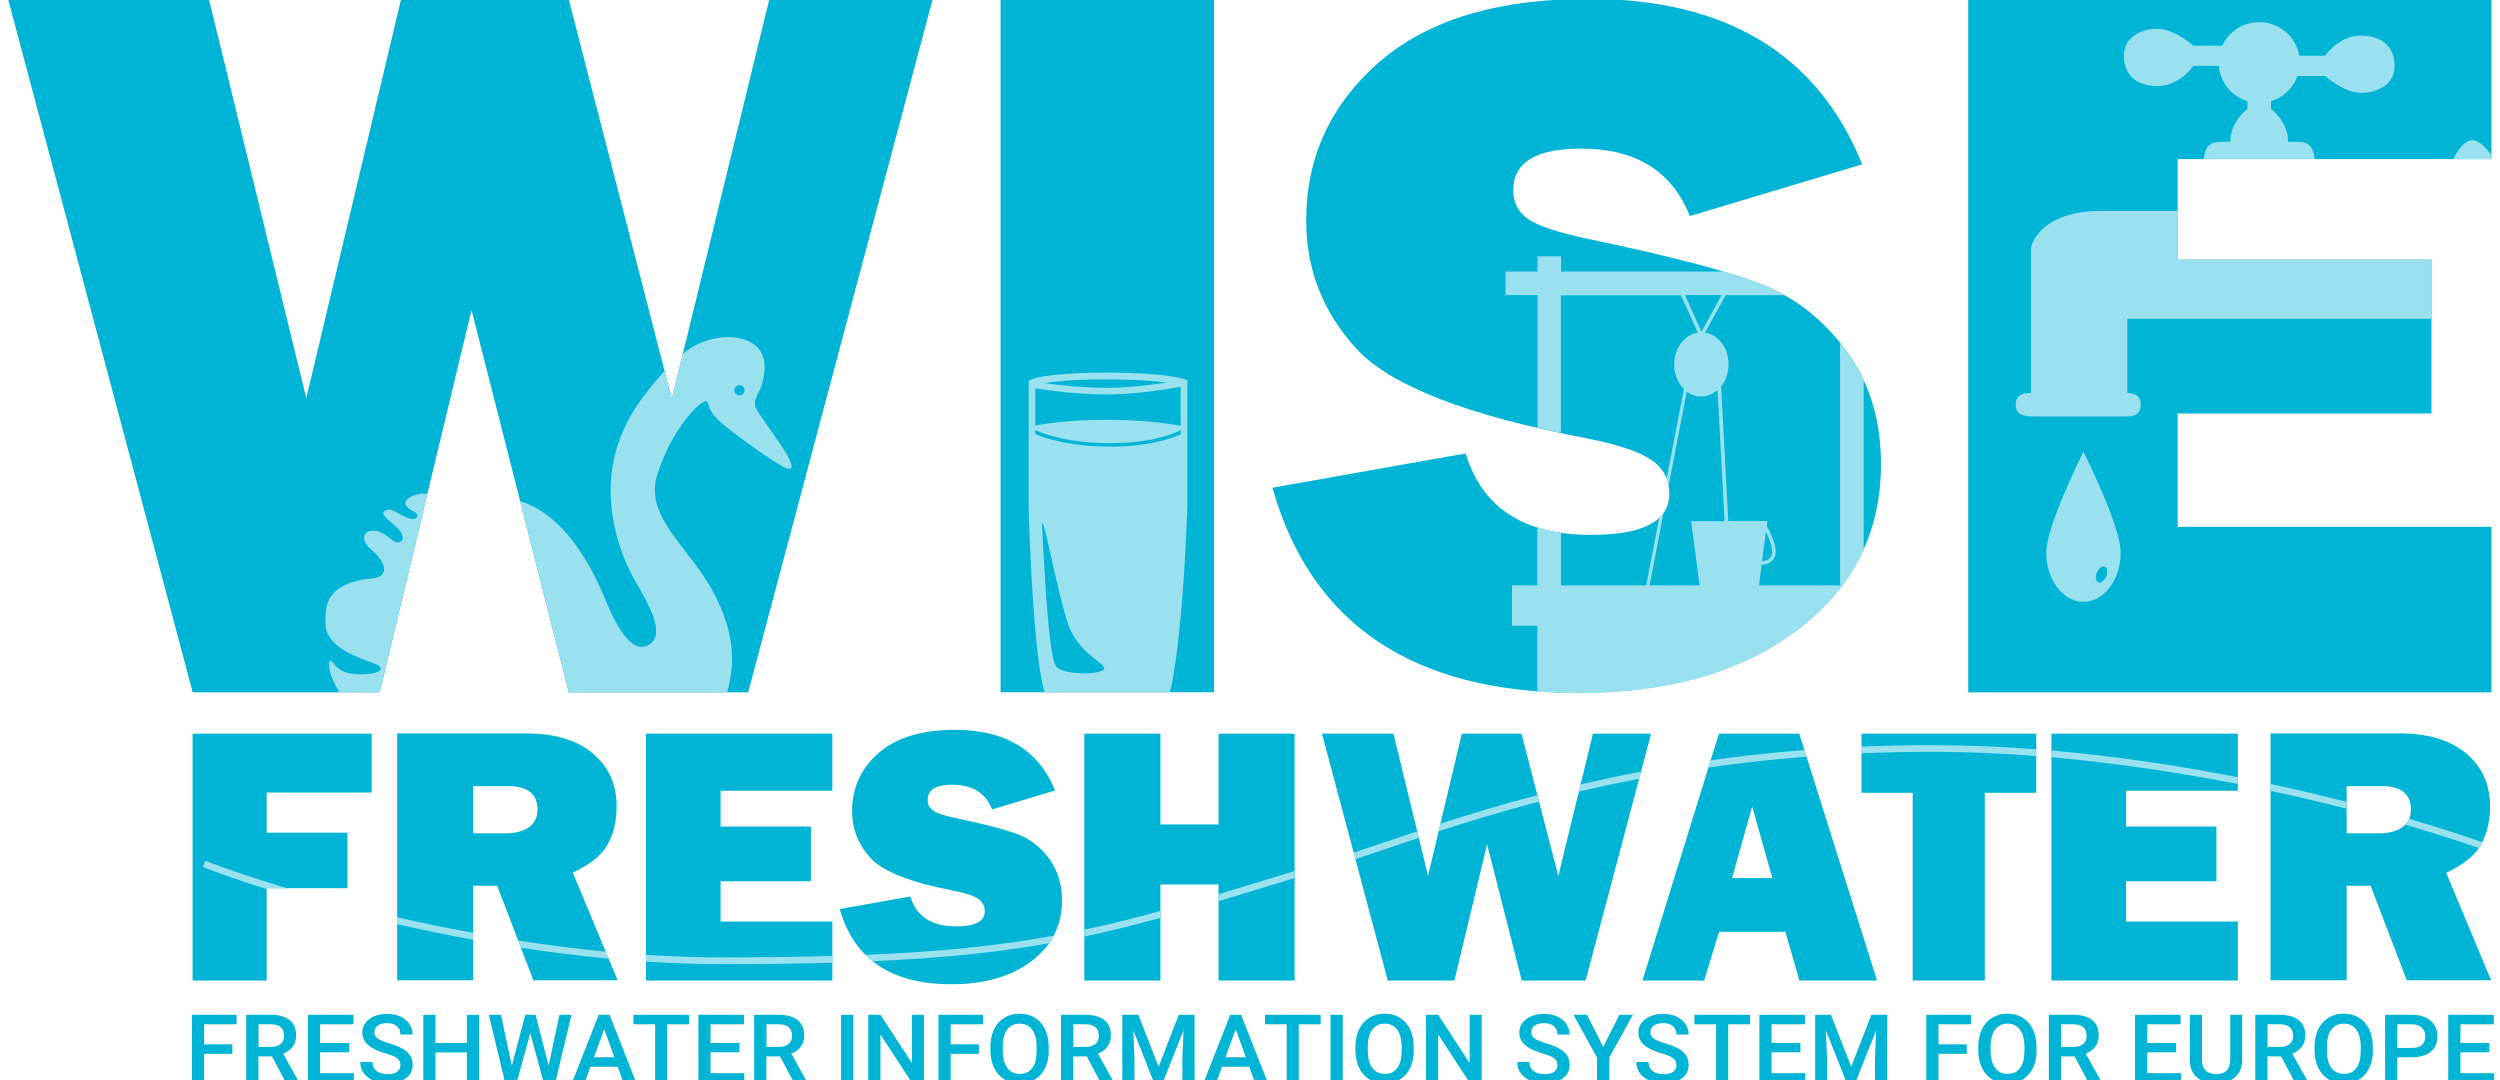 <svg width="287" height="124" viewBox="0 0 287 124" fill="none" xmlns="http://www.w3.org/2000/svg">
<g clip-path="url(#clip0_2118_22501)">
<path d="M286.022 -0.103V18.267H249.993V29.808H279.129V47.473H249.993V60.482H286.022V79.483H225.954V-0.103H286.022Z" fill="#00B4D5"/>
<path d="M139.373 79.469H114.863V-0.117H139.373V79.469Z" fill="#00B4D5"/>
<path d="M65.282 -0.103L77.125 45.799L88.32 -0.103H107.071L85.889 79.483H65.297L54.132 35.593L43.586 79.483H22.124L0.928 -0.103H23.98L35.16 45.711L46.045 -0.103H65.282V-0.103Z" fill="#00B4D5"/>
<path d="M182.325 27.429C191.649 29.382 198.248 31.085 202.166 32.613C206.084 34.14 209.339 36.695 212.02 40.351C214.656 44.007 215.938 48.324 215.938 53.273C215.938 61.055 212.786 67.428 206.378 72.273C199.971 77.119 191.604 79.542 181.22 79.542C162.233 79.542 150.523 71.701 146.075 55.989L168.258 52.054C170.128 58.28 174.945 61.407 182.649 61.407C188.629 61.407 191.634 59.836 191.634 56.665C191.634 55.005 190.912 53.669 189.528 52.773C188.143 51.819 185.654 51.011 182.074 50.306C168.405 47.693 159.641 44.272 155.782 40.101C151.908 35.916 149.949 30.983 149.949 25.329C149.949 18.017 152.777 11.982 158.315 7.136C163.913 2.291 171.896 -0.132 182.369 -0.132C198.203 -0.132 208.661 6.226 213.787 18.869L193.991 24.801C191.928 19.617 187.775 17.062 181.515 17.062C176.3 17.062 173.723 18.634 173.723 21.864C173.723 23.288 174.297 24.375 175.49 25.183C176.639 25.961 178.922 26.71 182.325 27.429V27.429Z" fill="#00B4D5"/>
<path d="M22.124 112.566H30.609V101.964H39.888V95.591H30.609V90.981H42.672V84.226H22.11V112.566H22.124V112.566ZM69.79 96.898C70.453 95.65 70.791 94.196 70.791 92.566C70.791 90.055 69.878 88.044 68.066 86.502C66.254 84.975 63.721 84.197 60.436 84.197H45.589V112.536H54.324V101.685H57.078L61.232 112.536H70.909L65.754 100.173C67.772 99.248 69.127 98.146 69.79 96.898ZM60.687 94.989C60.024 95.444 59.125 95.665 58.05 95.665H54.324V90.246H58.345C60.584 90.246 61.703 91.157 61.703 92.963C61.703 93.859 61.349 94.519 60.687 94.989V94.989ZM74.15 112.566H95.552V105.796H82.722V101.171H93.092V94.886H82.722V90.775H95.552V84.226H74.15V112.566V112.566ZM116.895 95.797C115.467 95.239 113.051 94.607 109.648 93.903C108.411 93.638 107.571 93.359 107.144 93.066C106.702 92.772 106.496 92.376 106.496 91.847C106.496 90.657 107.439 90.085 109.339 90.085C111.622 90.085 113.154 91.025 113.89 92.919L121.123 90.746C119.252 86.12 115.422 83.785 109.648 83.785C105.819 83.785 102.902 84.666 100.869 86.443C98.837 88.22 97.82 90.437 97.82 93.11C97.82 95.18 98.542 96.986 99.956 98.528C101.37 100.055 104.567 101.318 109.56 102.272C110.871 102.537 111.784 102.83 112.285 103.183C112.786 103.52 113.051 104.005 113.051 104.607C113.051 105.767 111.946 106.354 109.766 106.354C106.953 106.354 105.185 105.209 104.508 102.918L96.406 104.357C98.027 110.113 102.313 112.991 109.236 112.991C113.021 112.991 116.085 112.11 118.427 110.334C120.769 108.557 121.918 106.222 121.918 103.374C121.918 101.568 121.447 99.982 120.489 98.631C119.517 97.295 118.324 96.355 116.895 95.797V95.797ZM139.888 94.651H133.216V84.226H124.481V112.566H133.216V101.538H139.888V112.566H148.623V84.226H139.888V94.651V94.651ZM182.87 84.226L178.893 100.569L174.665 84.226H167.816L163.942 100.54L159.965 84.226H151.761L159.317 112.566H166.962L170.718 96.927L174.695 112.566H182.03L189.542 84.226H182.87ZM197.334 84.226L188.555 112.566H195.64L197.349 106.971H204.964L206.57 112.566H215.481L206.555 84.226H197.334ZM198.837 100.804L201.149 92.581L203.462 100.804H198.837ZM213.67 91.01H219.576V112.566H227.854V91.01H233.761V84.226H213.699V91.01H213.67V91.01ZM235.499 112.566H256.901V105.796H244.072V101.171H254.442V94.886H244.072V90.775H256.901V84.226H235.499V112.566ZM280.822 100.202C282.855 99.248 284.196 98.146 284.858 96.898C285.521 95.65 285.86 94.196 285.86 92.566C285.86 90.055 284.947 88.044 283.135 86.502C281.323 84.975 278.79 84.197 275.505 84.197H260.658V112.536H269.392V101.685H272.147L276.3 112.536H285.978L280.822 100.202ZM275.755 94.989C275.093 95.444 274.194 95.665 273.119 95.665H269.392V90.246H273.413C275.652 90.246 276.772 91.157 276.772 92.963C276.772 93.859 276.433 94.519 275.755 94.989V94.989Z" fill="#00B4D5"/>
<path fill-rule="evenodd" clip-rule="evenodd" d="M118.854 48.867V44.58C120.519 44.859 123.877 45.285 127 45.285C130.123 45.285 133.746 44.741 135.543 44.404V48.882C134.218 48.618 131.183 48.192 127 48.192C122.817 48.192 120.077 48.603 118.854 48.867V48.867ZM127.015 44.521C129.371 44.521 131.993 44.213 133.879 43.919C133.687 43.89 133.496 43.875 133.275 43.846C131.846 43.684 129.784 43.552 127 43.552C124.216 43.552 122.228 43.684 120.872 43.846C120.504 43.89 120.195 43.934 119.915 43.978C121.712 44.227 124.452 44.521 127.015 44.521V44.521ZM127.015 42.774C124.201 42.774 122.183 42.906 120.799 43.068C120.106 43.156 119.561 43.244 119.164 43.332C118.766 43.42 118.486 43.508 118.309 43.596L118.089 43.699V58.251C118.147 60.894 118.324 65.123 118.604 69.19C118.884 73.243 119.296 77.178 119.841 79.234L119.915 79.513H134.276L134.35 79.234C134.821 77.574 135.838 71.099 136.309 58.251V43.669L136.059 43.567C135.676 43.42 134.807 43.214 133.349 43.053C131.905 42.906 129.813 42.774 127.015 42.774V42.774ZM118.854 49.352C119.738 49.837 122.743 50.879 127.398 50.879C132.052 50.879 134.807 49.837 135.543 49.352V49.851C134.335 50.439 131.581 51.276 127.398 51.276C123.214 51.276 120.136 50.409 118.854 49.822V49.352ZM119.768 62.993C120.033 67.707 120.431 74.931 121.196 76.444C121.579 77.222 124.879 77.604 126.44 77.031C127.118 76.781 126.676 76.429 125.881 75.798C124.938 75.049 123.494 73.889 122.758 72.009C122.08 70.291 121.27 66.62 120.637 63.786C119.989 60.879 119.532 58.867 119.65 60.791C119.679 61.407 119.723 62.156 119.768 62.993V62.993Z" fill="#99E1EF"/>
<path fill-rule="evenodd" clip-rule="evenodd" d="M59.714 57.531L65.297 79.483H83.488C84.048 77.251 84.946 73.36 81.647 67.545C80.793 66.033 79.732 64.667 78.73 63.36C76.462 60.424 74.444 57.795 75.431 54.58C76.978 49.543 80.189 46.063 81.058 46.063C81.205 46.063 81.234 46.18 81.308 46.401C81.411 46.753 81.573 47.355 82.428 48.192C83.783 49.543 89.63 53.654 90.382 53.801C91.265 53.977 90.75 52.964 90.455 52.392C90.426 52.333 90.411 52.289 90.382 52.245C89.851 51.364 89.085 50.263 88.378 49.264C87.524 48.045 86.773 46.973 86.684 46.636C86.567 46.136 86.832 45.564 87.097 45.006C87.244 44.697 87.391 44.389 87.465 44.125C87.48 44.081 87.48 44.037 87.495 43.992C87.73 43.097 88.334 40.762 86.493 39.485C84.74 38.266 81.573 38.457 79.113 40.072L78.362 40.63L77.11 45.784L76.285 42.583C73.251 45.989 70.762 49.352 70.187 54.58C69.731 58.764 70.997 63.449 73.118 67.061C74.326 69.116 76.403 72.641 74.65 73.918C72.514 75.46 70.57 71.407 69.598 69.087C68.641 66.752 65.533 59.322 59.714 57.531V57.531ZM85.477 44.8C85.477 45.123 85.212 45.388 84.888 45.388C84.563 45.388 84.298 45.123 84.298 44.8C84.298 44.477 84.563 44.213 84.888 44.213C85.212 44.213 85.477 44.477 85.477 44.8ZM38.96 79.469H43.585L49.05 56.694C48.785 56.635 47.872 56.621 47.091 57.076C46.119 57.663 46.502 58.236 47.68 58.823C48.063 59.014 48.063 59.983 46.708 59.41C46.281 59.234 45.957 59.043 45.677 58.897C45.073 58.559 44.719 58.368 44.175 58.632C43.659 58.897 44.351 59.499 45.044 60.101C45.382 60.394 45.736 60.703 45.927 60.967C46.679 61.951 45.927 62.714 44.955 61.936C43.983 61.158 43.276 60.761 42.436 60.967C41.656 61.158 41.464 62.127 42.628 63.096C44.307 64.491 44.764 66.194 42.819 66.385C37.797 66.885 37.193 69.087 37.384 71.804C37.561 74.256 40.904 75.43 42.687 76.062C42.878 76.135 43.055 76.194 43.202 76.253C44.366 76.84 43.394 77.413 41.45 77.413C39.505 77.413 38.931 76.825 38.533 76.444C38.459 76.37 38.371 76.267 38.297 76.179C38.003 75.827 37.767 75.533 37.767 76.444C37.797 77.369 38.577 78.852 38.96 79.469V79.469Z" fill="#99E1EF"/>
<path fill-rule="evenodd" clip-rule="evenodd" d="M32.936 101.964C29.062 100.804 25.866 99.703 23.568 98.822L23.288 99.541C25.173 100.261 27.648 101.142 30.608 102.067V101.964H32.936ZM45.574 105.297V106.09C48.358 106.722 51.274 107.338 54.309 107.882V107.089C51.289 106.531 48.358 105.929 45.574 105.297ZM59.479 107.97L59.803 108.807C63.088 109.306 66.461 109.732 69.878 110.055L69.539 109.247C66.122 108.909 62.749 108.484 59.479 107.97V107.97ZM74.15 109.614V110.392C77.051 110.583 79.983 110.686 82.899 110.686C87.554 110.686 91.737 110.627 95.552 110.525V109.746C91.752 109.849 87.568 109.908 82.899 109.908C79.983 109.908 77.066 109.805 74.15 109.614ZM99.337 109.614C99.603 109.879 99.868 110.128 100.162 110.348C108.264 109.996 114.583 109.321 120.43 108.293C120.637 108.014 120.813 107.72 120.975 107.412C114.804 108.542 108.102 109.262 99.337 109.614V109.614ZM124.496 106.722V107.514C127.398 106.898 130.255 106.193 133.231 105.371V104.563C130.24 105.4 127.398 106.12 124.496 106.722V106.722ZM139.888 102.654V103.462C142.289 102.742 144.823 101.964 147.548 101.127C147.901 101.024 148.255 100.907 148.608 100.804V99.996C148.166 100.129 147.739 100.261 147.312 100.393C144.676 101.2 142.216 101.949 139.888 102.654ZM155.399 97.882L155.605 98.631C156.724 98.264 157.903 97.867 159.155 97.441C160.333 97.045 161.585 96.619 162.896 96.179L162.705 95.43C161.364 95.87 160.098 96.311 158.89 96.707C157.652 97.118 156.489 97.515 155.399 97.882V97.882ZM165.371 94.549L165.165 95.43C168.597 94.314 172.426 93.139 176.698 92.023L176.506 91.274C172.397 92.346 168.7 93.477 165.371 94.549V94.549ZM181.456 90.041L181.249 90.878C183.444 90.364 185.757 89.865 188.172 89.409L188.393 88.587C185.978 89.042 183.665 89.541 181.456 90.041V90.041ZM196.392 87.28L196.141 88.103C199.691 87.603 203.432 87.177 207.395 86.869L207.159 86.106C203.373 86.399 199.794 86.796 196.392 87.28ZM213.684 85.709V86.487C216.336 86.37 219.075 86.311 221.903 86.311C225.851 86.311 229.828 86.487 233.746 86.796V86.017C229.813 85.709 225.851 85.548 221.903 85.548C219.075 85.548 216.336 85.592 213.684 85.709ZM235.499 86.15V86.928C242.938 87.589 250.199 88.705 256.901 90.011V89.219C250.199 87.912 242.938 86.81 235.499 86.15V86.15ZM260.643 89.997V90.79C263.721 91.45 266.652 92.141 269.392 92.845V92.052C266.652 91.348 263.721 90.657 260.643 89.997ZM276.58 94.005C276.477 94.255 276.33 94.475 276.124 94.681C279.408 95.635 282.266 96.546 284.578 97.368C284.682 97.221 284.77 97.06 284.858 96.913C284.903 96.839 284.932 96.766 284.976 96.692C282.678 95.87 279.836 94.96 276.58 94.005V94.005Z" fill="#99E1EF"/>
<path fill-rule="evenodd" clip-rule="evenodd" d="M265.253 16.828C265.503 17.136 265.651 17.606 265.724 18.252H252.998C253.057 17.606 253.204 17.136 253.469 16.828C253.838 16.372 254.412 16.27 255.104 16.27H256.062C256.032 15.374 256.342 14.566 256.739 13.92C257.137 13.274 257.638 12.775 258.006 12.496V11.615C256.209 11.072 254.883 9.486 254.721 7.562H251.79C251.275 8.34 249.728 9.882 247.71 9.882C245.191 9.882 243.821 8.531 243.821 6.402C243.821 4.273 245.766 3.304 247.71 3.304C249.257 3.304 251.068 4.596 251.79 5.242H255.119C255.856 3.642 257.476 2.54 259.361 2.54C261.674 2.54 263.589 4.214 263.957 6.402H266.932C267.448 5.624 268.994 4.082 271.012 4.082C273.531 4.082 274.901 5.433 274.901 7.562C274.901 9.691 272.957 10.66 271.012 10.66C269.466 10.66 267.654 9.368 266.932 8.722H263.751C263.265 10.102 262.13 11.189 260.716 11.615V12.496C261.085 12.775 261.585 13.274 261.983 13.92C262.381 14.566 262.69 15.374 262.661 16.27H263.618C264.31 16.27 264.885 16.372 265.253 16.828V16.828ZM249.993 24.213H241.111C235.366 24.213 233.407 27.047 233.157 28.472V45.108C232.185 45.108 231.404 45.373 231.404 46.459C231.404 47.546 232.185 47.81 233.348 47.81H244.219C245.191 47.81 245.766 47.385 245.766 46.459C245.766 45.534 245.176 45.108 244.219 45.108V36.592H279.128V29.808H249.993V24.213V24.213ZM234.91 63.434C234.91 60.468 238.754 52.715 239.152 51.936C239.167 51.907 239.196 51.907 239.211 51.936C239.609 52.715 243.453 60.482 243.453 63.434C243.453 66.561 241.538 69.087 239.181 69.087C236.825 69.087 234.91 66.561 234.91 63.434V63.434ZM286.022 17.841V18.267H281.633C282.163 17.195 282.943 16.093 283.813 16.093C284.578 16.093 285.403 16.93 286.022 17.841ZM240.875 66.841C241.17 66.973 241.582 66.664 241.789 66.18C241.995 65.695 241.936 65.181 241.641 65.064C241.347 64.932 240.934 65.24 240.728 65.725C240.507 66.209 240.581 66.708 240.875 66.841Z" fill="#99E1EF"/>
<path fill-rule="evenodd" clip-rule="evenodd" d="M179.217 49.705C178.289 49.514 177.376 49.308 176.507 49.102V33.875H172.824V31.174H176.507V29.426H179.217V31.174H197.865C199.544 31.673 200.973 32.143 202.166 32.613C203.108 32.98 204.007 33.406 204.876 33.89H198.1L195.744 38.178C197.261 38.413 198.439 39.955 198.439 41.819C198.439 42.803 198.115 43.699 197.585 44.36L198.41 59.822H202.902L202.829 60.409V60.438L202.873 60.497C202.887 60.526 202.902 60.556 202.932 60.6C202.976 60.688 203.035 60.791 203.094 60.908C203.315 61.334 203.58 61.907 203.727 62.465C203.874 63.023 203.933 63.625 203.668 64.095C203.432 64.52 202.976 64.799 202.239 64.858L201.93 67.193H211.239V39.367C211.504 39.705 211.77 40.043 212.02 40.395C212.771 41.438 213.419 42.539 213.949 43.699V63.096C212.373 66.606 209.855 69.674 206.378 72.303C199.971 77.148 191.604 79.571 181.22 79.571C179.585 79.571 178.009 79.513 176.492 79.395V71.833H173.575V67.193H176.492V60.585C177.346 60.849 178.245 61.055 179.202 61.202V67.207H188.983L190.47 59.499C190.662 59.322 190.839 59.117 190.971 58.911L189.38 67.193H195.11L194.138 59.836H197.982L197.172 44.771C196.657 45.241 195.994 45.52 195.287 45.52C194.683 45.52 194.123 45.314 193.637 44.962L191.546 55.828C191.501 55.519 191.428 55.24 191.325 54.961L193.313 44.668C192.636 43.992 192.194 42.979 192.194 41.834C192.194 39.955 193.387 38.398 194.919 38.192L192.974 33.905H179.187V49.705H179.217V49.705ZM193.431 33.875L195.331 38.09L197.644 33.875H193.431V33.875ZM202.284 64.432C202.873 64.374 203.167 64.153 203.315 63.889C203.491 63.551 203.477 63.081 203.329 62.553C203.182 62.024 202.946 61.496 202.725 61.07L202.284 64.432V64.432Z" fill="#99E1EF"/>
<path d="M26.676 120.979H23.435V124.269H22.036V116.501H27.162V117.588H23.435V119.893H26.676V120.979V120.979Z" fill="#00B4D5"/>
<path d="M31.227 121.273H29.666V124.269H28.267V116.501H31.095C32.023 116.501 32.744 116.706 33.245 117.103C33.746 117.499 33.996 118.087 33.996 118.85C33.996 119.364 33.864 119.805 33.599 120.157C33.334 120.51 32.98 120.774 32.509 120.965L34.32 124.21V124.283H32.818L31.227 121.273V121.273ZM29.666 120.187H31.109C31.581 120.187 31.949 120.069 32.214 119.849C32.479 119.614 32.612 119.306 32.612 118.909C32.612 118.513 32.494 118.175 32.243 117.94C31.993 117.72 31.64 117.602 31.154 117.588H29.68V120.187H29.666Z" fill="#00B4D5"/>
<path d="M40.065 120.803H36.751V123.197H40.625V124.269H35.352V116.501H40.581V117.588H36.751V119.731H40.065V120.803V120.803Z" fill="#00B4D5"/>
<path d="M45.972 122.272C45.972 121.934 45.839 121.67 45.589 121.479C45.338 121.288 44.896 121.112 44.248 120.921C43.6 120.73 43.085 120.524 42.702 120.289C41.965 119.849 41.597 119.261 41.597 118.542C41.597 117.911 41.862 117.397 42.392 117C42.923 116.589 43.615 116.398 44.454 116.398C45.014 116.398 45.515 116.501 45.957 116.692C46.399 116.897 46.738 117.176 46.988 117.543C47.238 117.911 47.371 118.322 47.371 118.762H45.972C45.972 118.351 45.839 118.043 45.574 117.808C45.309 117.573 44.941 117.455 44.44 117.455C43.983 117.455 43.63 117.543 43.364 117.734C43.114 117.925 42.981 118.19 42.981 118.527C42.981 118.806 43.114 119.056 43.394 119.247C43.674 119.438 44.116 119.614 44.749 119.805C45.382 119.981 45.883 120.187 46.266 120.421C46.649 120.642 46.929 120.906 47.106 121.214C47.283 121.508 47.371 121.86 47.371 122.257C47.371 122.903 47.106 123.417 46.59 123.799C46.075 124.181 45.382 124.371 44.499 124.371C43.909 124.371 43.379 124.269 42.893 124.063C42.407 123.857 42.024 123.564 41.759 123.197C41.494 122.83 41.361 122.404 41.361 121.919H42.761C42.761 122.36 42.908 122.697 43.217 122.947C43.526 123.182 43.954 123.314 44.513 123.314C44.999 123.314 45.368 123.226 45.603 123.035C45.854 122.83 45.972 122.58 45.972 122.272V122.272Z" fill="#00B4D5"/>
<path d="M55.001 124.269H53.602V120.818H49.993V124.269H48.594V116.501H49.993V119.731H53.602V116.501H55.001V124.269Z" fill="#00B4D5"/>
<path d="M62.984 122.345L64.222 116.501H65.606L63.75 124.269H62.41L60.878 118.601L59.317 124.269H57.976L56.12 116.501H57.505L58.757 122.345L60.304 116.501H61.482L62.984 122.345V122.345Z" fill="#00B4D5"/>
<path d="M70.909 122.463H67.786L67.138 124.269H65.68L68.729 116.501H69.981L73.03 124.269H71.572L70.909 122.463V122.463ZM68.184 121.376H70.526L69.362 118.146L68.184 121.376Z" fill="#00B4D5"/>
<path d="M79.114 117.588H76.595V124.269H75.21V117.588H72.721V116.501H79.114V117.588V117.588Z" fill="#00B4D5"/>
<path d="M84.888 120.803H81.573V123.197H85.447V124.269H80.174V116.501H85.403V117.588H81.573V119.731H84.888V120.803V120.803Z" fill="#00B4D5"/>
<path d="M89.542 121.273H87.981V124.269H86.581V116.501H89.409C90.338 116.501 91.059 116.706 91.56 117.103C92.061 117.499 92.326 118.087 92.326 118.85C92.326 119.364 92.194 119.805 91.928 120.157C91.663 120.51 91.31 120.774 90.838 120.965L92.65 124.21V124.283H91.148L89.542 121.273V121.273ZM87.981 120.187H89.424C89.896 120.187 90.264 120.069 90.529 119.849C90.794 119.614 90.927 119.306 90.927 118.909C90.927 118.513 90.809 118.175 90.558 117.94C90.308 117.72 89.954 117.602 89.468 117.588H87.996V120.187H87.981Z" fill="#00B4D5"/>
<path d="M97.953 124.269H96.554V116.501H97.953V124.269Z" fill="#00B4D5"/>
<path d="M106.069 124.269H104.67L101.076 118.762V124.269H99.676V116.501H101.076L104.684 122.037V116.501H106.069V124.269Z" fill="#00B4D5"/>
<path d="M112.373 120.979H109.133V124.269H107.733V116.501H112.859V117.588H109.133V119.893H112.373V120.979V120.979Z" fill="#00B4D5"/>
<path d="M120.401 120.583C120.401 121.347 120.268 122.007 119.988 122.595C119.709 123.167 119.326 123.608 118.81 123.916C118.309 124.225 117.72 124.371 117.057 124.371C116.394 124.371 115.82 124.225 115.304 123.916C114.789 123.608 114.406 123.167 114.126 122.595C113.846 122.022 113.714 121.376 113.699 120.627V120.187C113.699 119.423 113.831 118.762 114.111 118.175C114.391 117.588 114.789 117.147 115.29 116.839C115.805 116.53 116.38 116.369 117.042 116.369C117.705 116.369 118.28 116.516 118.781 116.824C119.296 117.132 119.679 117.558 119.959 118.131C120.239 118.703 120.371 119.364 120.386 120.128V120.583H120.401ZM119.002 120.187C119.002 119.32 118.825 118.659 118.486 118.204C118.147 117.749 117.676 117.514 117.057 117.514C116.439 117.514 115.982 117.749 115.628 118.204C115.29 118.659 115.113 119.306 115.113 120.142V120.598C115.113 121.449 115.29 122.11 115.628 122.58C115.982 123.05 116.453 123.285 117.072 123.285C117.691 123.285 118.162 123.065 118.501 122.609C118.84 122.154 119.002 121.493 119.002 120.612V120.187V120.187Z" fill="#00B4D5"/>
<path d="M124.761 121.273H123.2V124.269H121.8V116.501H124.628C125.556 116.501 126.278 116.706 126.779 117.103C127.28 117.499 127.53 118.087 127.53 118.85C127.53 119.364 127.398 119.805 127.132 120.157C126.867 120.51 126.514 120.774 126.042 120.965L127.854 124.21V124.283H126.352L124.761 121.273V121.273ZM123.2 120.187H124.643C125.114 120.187 125.483 120.069 125.748 119.849C126.013 119.614 126.146 119.306 126.146 118.909C126.146 118.513 126.028 118.175 125.777 117.94C125.527 117.72 125.173 117.602 124.687 117.588H123.214V120.187H123.2Z" fill="#00B4D5"/>
<path d="M130.682 116.501L133.01 122.463L135.322 116.501H137.134V124.269H135.735V121.714L135.867 118.292L133.481 124.283H132.479L130.108 118.307L130.24 121.728V124.283H128.841V116.501H130.682V116.501Z" fill="#00B4D5"/>
<path d="M143.409 122.463H140.286L139.638 124.269H138.18L141.229 116.501H142.481L145.53 124.269H144.072L143.409 122.463V122.463ZM140.684 121.376H143.026L141.862 118.146L140.684 121.376Z" fill="#00B4D5"/>
<path d="M151.613 117.588H149.094V124.269H147.71V117.588H145.22V116.501H151.613V117.588V117.588Z" fill="#00B4D5"/>
<path d="M154.147 124.269H152.747V116.501H154.147V124.269Z" fill="#00B4D5"/>
<path d="M162.307 120.583C162.307 121.347 162.175 122.007 161.895 122.595C161.615 123.167 161.232 123.608 160.716 123.916C160.216 124.225 159.626 124.371 158.963 124.371C158.301 124.371 157.726 124.225 157.211 123.916C156.695 123.608 156.312 123.167 156.032 122.595C155.752 122.022 155.62 121.376 155.605 120.627V120.187C155.605 119.423 155.738 118.762 156.018 118.175C156.297 117.588 156.695 117.147 157.196 116.839C157.711 116.53 158.286 116.369 158.949 116.369C159.612 116.369 160.186 116.516 160.687 116.824C161.202 117.132 161.585 117.558 161.865 118.131C162.145 118.703 162.278 119.364 162.292 120.128V120.583H162.307ZM160.908 120.187C160.908 119.32 160.731 118.659 160.392 118.204C160.053 117.749 159.582 117.514 158.963 117.514C158.345 117.514 157.888 117.749 157.535 118.204C157.196 118.659 157.019 119.306 157.019 120.142V120.598C157.019 121.449 157.196 122.11 157.535 122.58C157.888 123.05 158.36 123.285 158.978 123.285C159.597 123.285 160.068 123.065 160.407 122.609C160.746 122.154 160.908 121.493 160.908 120.612V120.187Z" fill="#00B4D5"/>
<path d="M170.099 124.269H168.7L165.106 118.762V124.269H163.706V116.501H165.106L168.715 122.037V116.501H170.099V124.269Z" fill="#00B4D5"/>
<path d="M178.79 122.272C178.79 121.934 178.657 121.67 178.407 121.479C178.156 121.288 177.714 121.112 177.066 120.921C176.418 120.73 175.903 120.524 175.52 120.289C174.783 119.849 174.415 119.261 174.415 118.542C174.415 117.911 174.68 117.397 175.21 117C175.741 116.589 176.433 116.398 177.272 116.398C177.832 116.398 178.333 116.501 178.775 116.692C179.217 116.897 179.556 117.176 179.806 117.543C180.056 117.911 180.189 118.322 180.189 118.762H178.79C178.79 118.351 178.657 118.043 178.392 117.808C178.127 117.573 177.759 117.455 177.258 117.455C176.801 117.455 176.448 117.543 176.182 117.734C175.932 117.925 175.799 118.19 175.799 118.527C175.799 118.806 175.932 119.056 176.212 119.247C176.492 119.438 176.934 119.614 177.567 119.805C178.2 119.981 178.701 120.187 179.084 120.421C179.467 120.642 179.747 120.906 179.924 121.214C180.101 121.508 180.189 121.86 180.189 122.257C180.189 122.903 179.924 123.417 179.408 123.799C178.893 124.181 178.2 124.371 177.317 124.371C176.727 124.371 176.197 124.269 175.711 124.063C175.225 123.857 174.842 123.564 174.577 123.197C174.312 122.83 174.179 122.404 174.179 121.919H175.579C175.579 122.36 175.726 122.697 176.035 122.947C176.344 123.182 176.772 123.314 177.331 123.314C177.817 123.314 178.186 123.226 178.421 123.035C178.672 122.83 178.79 122.58 178.79 122.272V122.272Z" fill="#00B4D5"/>
<path d="M184.048 120.187L185.904 116.501H187.451L184.755 121.405V124.269H183.341V121.405L180.631 116.501H182.192L184.048 120.187V120.187Z" fill="#00B4D5"/>
<path d="M192.459 122.272C192.459 121.934 192.326 121.67 192.076 121.479C191.826 121.288 191.384 121.112 190.736 120.921C190.087 120.73 189.572 120.524 189.189 120.289C188.452 119.849 188.084 119.261 188.084 118.542C188.084 117.911 188.349 117.397 188.88 117C189.41 116.589 190.102 116.398 190.942 116.398C191.501 116.398 192.002 116.501 192.444 116.692C192.886 116.897 193.225 117.176 193.475 117.543C193.726 117.911 193.858 118.322 193.858 118.762H192.459C192.459 118.351 192.326 118.043 192.061 117.808C191.796 117.573 191.428 117.455 190.927 117.455C190.47 117.455 190.117 117.543 189.852 117.734C189.601 117.925 189.469 118.19 189.469 118.527C189.469 118.806 189.601 119.056 189.881 119.247C190.161 119.438 190.603 119.614 191.236 119.805C191.87 119.981 192.371 120.187 192.754 120.421C193.136 120.642 193.416 120.906 193.593 121.214C193.77 121.508 193.858 121.86 193.858 122.257C193.858 122.903 193.593 123.417 193.078 123.799C192.562 124.181 191.87 124.371 190.986 124.371C190.397 124.371 189.866 124.269 189.38 124.063C188.894 123.857 188.511 123.564 188.246 123.197C187.981 122.83 187.849 122.404 187.849 121.919H189.248C189.248 122.36 189.395 122.697 189.704 122.947C190.014 123.182 190.441 123.314 191.001 123.314C191.487 123.314 191.855 123.226 192.091 123.035C192.326 122.83 192.459 122.58 192.459 122.272V122.272Z" fill="#00B4D5"/>
<path d="M200.914 117.588H198.395V124.269H197.01V117.588H194.521V116.501H200.914V117.588Z" fill="#00B4D5"/>
<path d="M206.688 120.803H203.373V123.197H207.247V124.269H201.974V116.501H207.203V117.588H203.373V119.731H206.688V120.803V120.803Z" fill="#00B4D5"/>
<path d="M210.193 116.501L212.521 122.463L214.833 116.501H216.645V124.269H215.246V121.714L215.378 118.292L212.992 124.283H211.99L209.619 118.307L209.752 121.728V124.283H208.382V116.501H210.193V116.501Z" fill="#00B4D5"/>
<path d="M225.778 120.979H222.537V124.269H221.138V116.501H226.264V117.588H222.537V119.893H225.778V120.979V120.979Z" fill="#00B4D5"/>
<path d="M233.805 120.583C233.805 121.347 233.673 122.007 233.393 122.595C233.113 123.167 232.73 123.608 232.214 123.916C231.714 124.225 231.124 124.371 230.462 124.371C229.799 124.371 229.224 124.225 228.709 123.916C228.193 123.608 227.81 123.167 227.53 122.595C227.25 122.022 227.118 121.376 227.103 120.627V120.187C227.103 119.423 227.236 118.762 227.516 118.175C227.795 117.588 228.193 117.147 228.694 116.839C229.209 116.53 229.784 116.369 230.447 116.369C231.11 116.369 231.684 116.516 232.185 116.824C232.7 117.132 233.083 117.558 233.363 118.131C233.643 118.703 233.776 119.364 233.79 120.128V120.583H233.805ZM232.406 120.187C232.406 119.32 232.229 118.659 231.89 118.204C231.552 117.749 231.08 117.514 230.462 117.514C229.843 117.514 229.386 117.749 229.033 118.204C228.694 118.659 228.517 119.306 228.517 120.142V120.598C228.517 121.449 228.694 122.11 229.033 122.58C229.386 123.05 229.858 123.285 230.476 123.285C231.095 123.285 231.566 123.065 231.905 122.609C232.244 122.154 232.406 121.493 232.406 120.612V120.187Z" fill="#00B4D5"/>
<path d="M238.165 121.273H236.604V124.269H235.205V116.501H238.033C238.961 116.501 239.682 116.706 240.183 117.103C240.684 117.499 240.934 118.087 240.934 118.85C240.934 119.364 240.802 119.805 240.537 120.157C240.272 120.51 239.918 120.774 239.447 120.965L241.258 124.21V124.283H239.756L238.165 121.273V121.273ZM236.604 120.187H238.047C238.519 120.187 238.887 120.069 239.152 119.849C239.417 119.614 239.55 119.306 239.55 118.909C239.55 118.513 239.432 118.175 239.182 117.94C238.931 117.72 238.578 117.602 238.092 117.588H236.619V120.187H236.604Z" fill="#00B4D5"/>
<path d="M249.816 120.803H246.502V123.197H250.376V124.269H245.103V116.501H250.332V117.588H246.502V119.731H249.816V120.803V120.803Z" fill="#00B4D5"/>
<path d="M257.402 116.501V121.699C257.402 122.521 257.122 123.182 256.577 123.667C256.032 124.151 255.296 124.386 254.397 124.386C253.499 124.386 252.748 124.151 252.203 123.681C251.658 123.211 251.392 122.551 251.392 121.699V116.501H252.792V121.699C252.792 122.213 252.924 122.609 253.204 122.888C253.484 123.167 253.882 123.3 254.412 123.3C255.487 123.3 256.032 122.756 256.032 121.655V116.501H257.402V116.501Z" fill="#00B4D5"/>
<path d="M261.865 121.273H260.304V124.269H258.905V116.501H261.733C262.661 116.501 263.382 116.706 263.883 117.103C264.384 117.499 264.649 118.087 264.649 118.85C264.649 119.364 264.517 119.805 264.251 120.157C263.986 120.51 263.633 120.774 263.161 120.965L264.973 124.21V124.283H263.471L261.865 121.273V121.273ZM260.304 120.187H261.747C262.219 120.187 262.587 120.069 262.852 119.849C263.117 119.614 263.25 119.306 263.25 118.909C263.25 118.513 263.132 118.175 262.882 117.94C262.631 117.72 262.278 117.602 261.792 117.588H260.319V120.187H260.304Z" fill="#00B4D5"/>
<path d="M272.412 120.583C272.412 121.347 272.279 122.007 271.999 122.595C271.719 123.167 271.336 123.608 270.821 123.916C270.32 124.225 269.731 124.371 269.068 124.371C268.405 124.371 267.831 124.225 267.315 123.916C266.8 123.608 266.417 123.167 266.137 122.595C265.857 122.022 265.724 121.376 265.71 120.627V120.187C265.71 119.423 265.842 118.762 266.122 118.175C266.402 117.588 266.8 117.147 267.301 116.839C267.816 116.53 268.391 116.369 269.053 116.369C269.716 116.369 270.291 116.516 270.791 116.824C271.307 117.132 271.69 117.558 271.97 118.131C272.25 118.703 272.382 119.364 272.397 120.128V120.583H272.412ZM271.012 120.187C271.012 119.32 270.836 118.659 270.497 118.204C270.158 117.749 269.687 117.514 269.068 117.514C268.449 117.514 267.993 117.749 267.639 118.204C267.301 118.659 267.124 119.306 267.124 120.142V120.598C267.124 121.449 267.301 122.11 267.639 122.58C267.993 123.05 268.464 123.285 269.083 123.285C269.701 123.285 270.173 123.065 270.512 122.609C270.85 122.154 271.012 121.493 271.012 120.612V120.187Z" fill="#00B4D5"/>
<path d="M275.21 121.376V124.269H273.811V116.501H276.89C277.788 116.501 278.51 116.721 279.025 117.176C279.556 117.632 279.821 118.219 279.821 118.968C279.821 119.717 279.556 120.319 279.04 120.745C278.525 121.17 277.803 121.376 276.86 121.376H275.21V121.376ZM275.21 120.304H276.89C277.39 120.304 277.773 120.187 278.024 119.966C278.289 119.746 278.422 119.408 278.422 118.982C278.422 118.557 278.289 118.234 278.024 117.984C277.759 117.734 277.39 117.602 276.934 117.588H275.21V120.304V120.304Z" fill="#00B4D5"/>
<path d="M285.771 120.803H282.457V123.197H286.331V124.269H281.058V116.501H286.287V117.588H282.457V119.731H285.771V120.803V120.803Z" fill="#00B4D5"/>
</g>
<defs>
<clipPath id="clip0_2118_22501">
<rect width="286.541" height="124" fill="white"/>
</clipPath>
</defs>
</svg>
